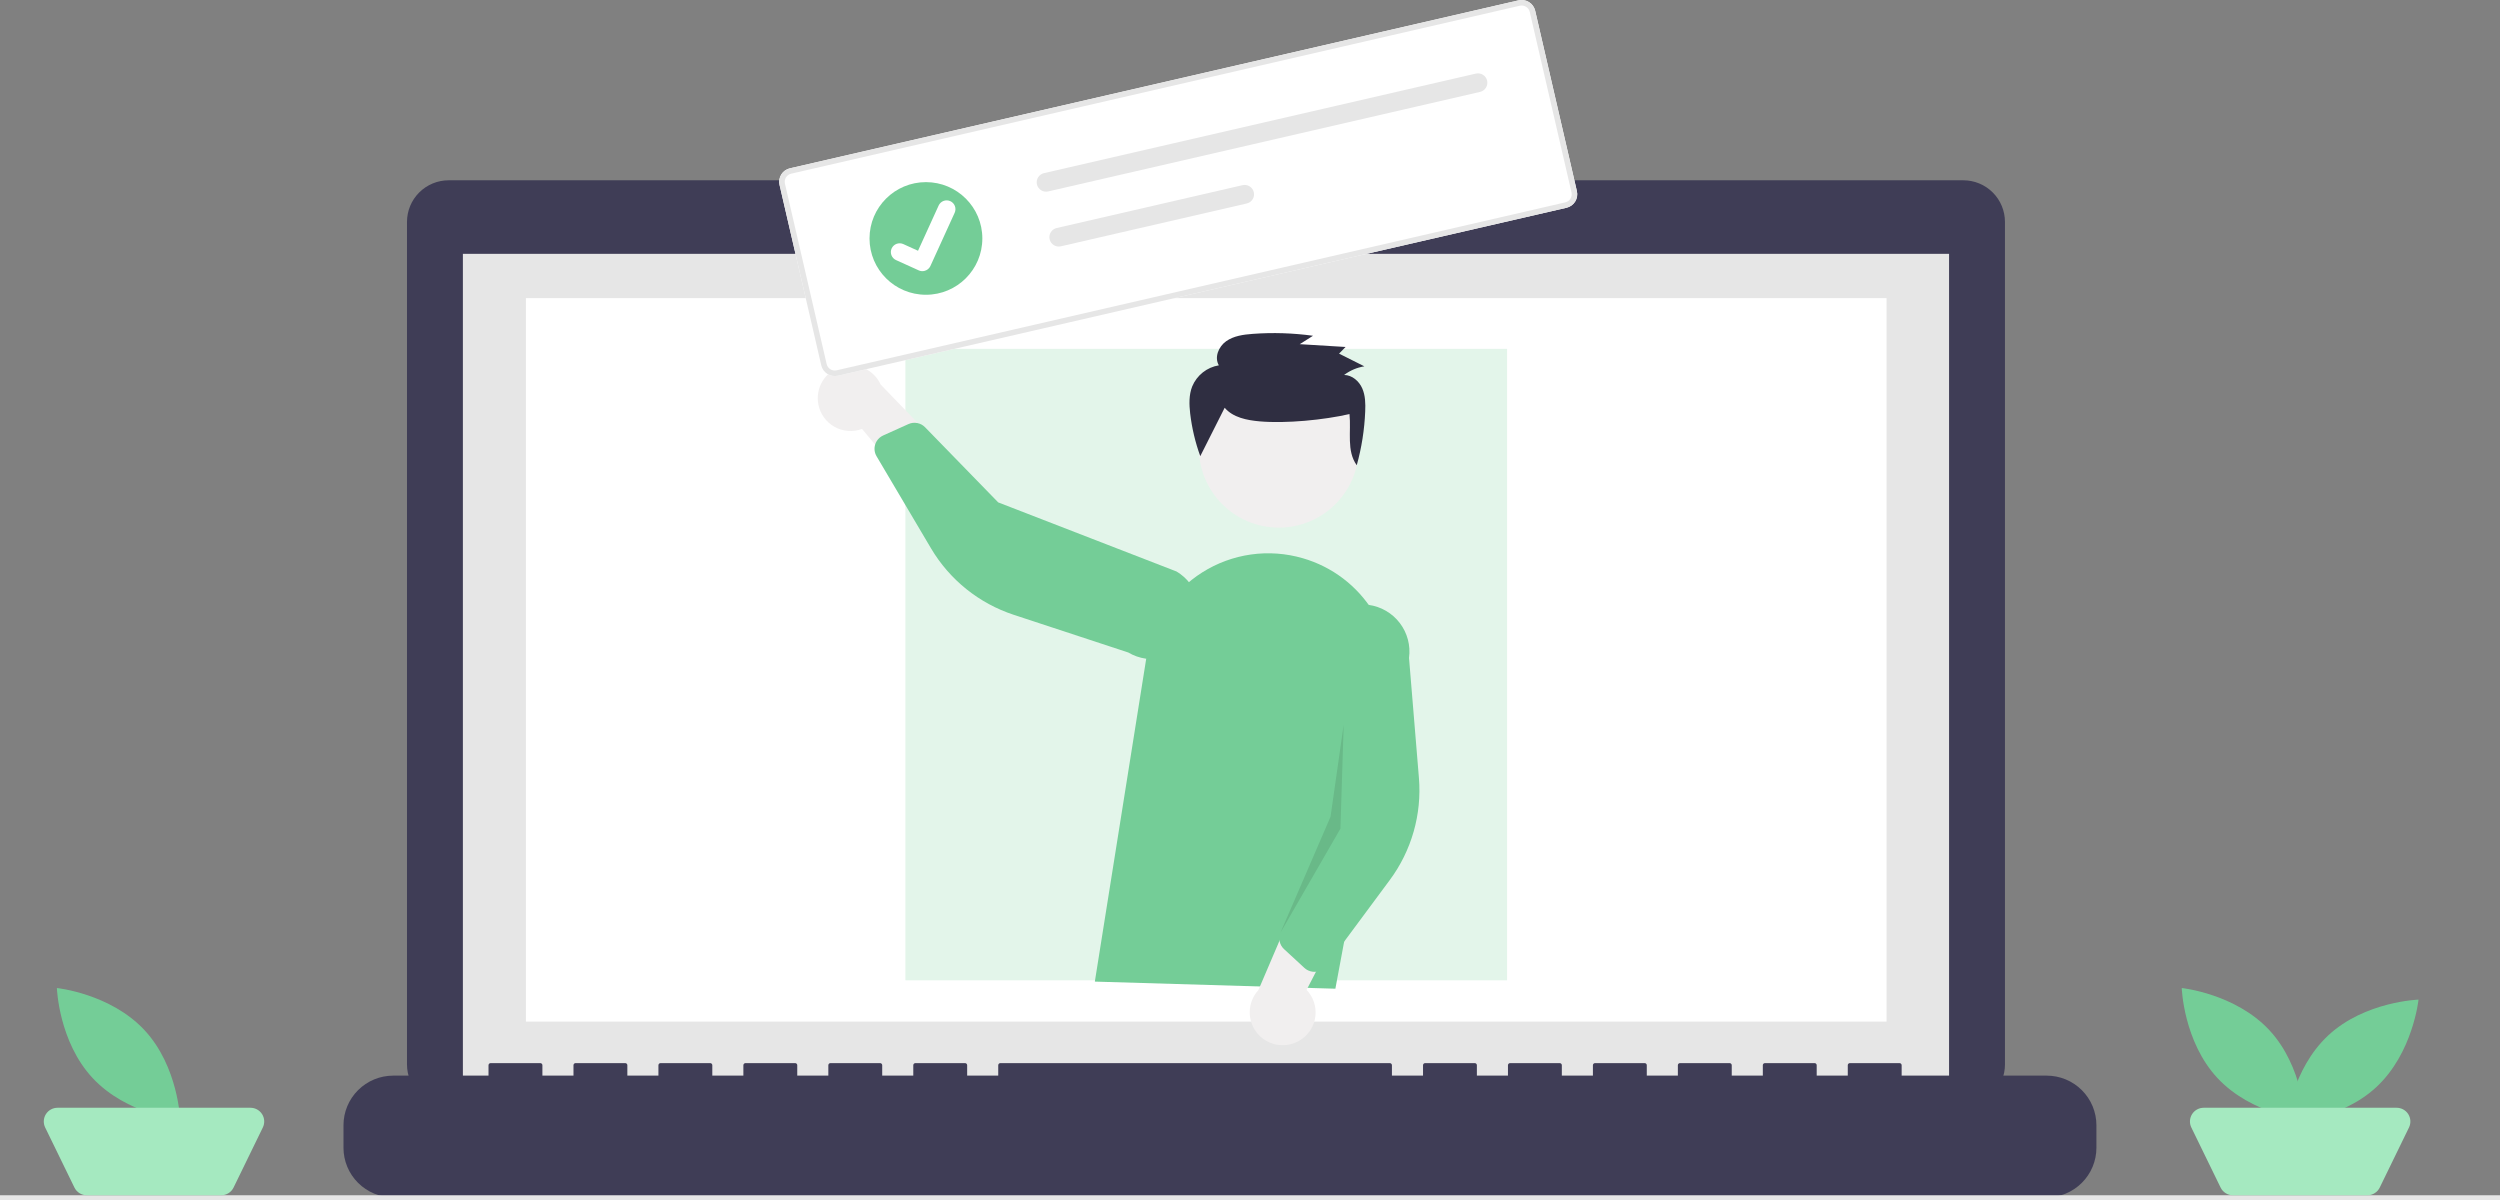 <svg width="375" height="180" viewBox="0 0 375 180" fill="none" xmlns="http://www.w3.org/2000/svg">
<rect x="0" y="0" width="375" height="180" fill="#808080" stroke="none"/>
<path d="M294.491 27.043H202.046V25.141H160.128V27.043H67.302C65.644 27.043 64.053 27.701 62.88 28.872C61.707 30.043 61.048 31.631 61.048 33.287V33.287V159.667C61.048 161.323 61.707 162.911 62.88 164.082C64.053 165.253 65.644 165.911 67.302 165.911H294.491C296.15 165.911 297.74 165.253 298.913 164.082C300.086 162.911 300.745 161.323 300.745 159.667V33.286C300.744 31.63 300.085 30.042 298.913 28.872C297.74 27.701 296.149 27.043 294.491 27.043V27.043Z" fill="#3F3D56"/>
<path d="M292.36 38.076H69.433V163.627H292.36V38.076Z" fill="#E6E6E6"/>
<path d="M282.982 44.716H78.887V153.239H282.982V44.716Z" fill="white"/>
<path d="M180.706 34.653C181.969 34.653 182.992 33.63 182.992 32.37C182.992 31.109 181.969 30.087 180.706 30.087C179.443 30.087 178.419 31.109 178.419 32.37C178.419 33.63 179.443 34.653 180.706 34.653Z" fill="#74CD97"/>
<path d="M307.004 161.345H285.247V159.78C285.247 159.697 285.215 159.618 285.156 159.56C285.098 159.502 285.019 159.469 284.936 159.469H277.477C277.395 159.469 277.315 159.502 277.257 159.56C277.199 159.618 277.166 159.697 277.166 159.78V159.78V161.345H272.504V159.78C272.504 159.697 272.471 159.618 272.413 159.56C272.355 159.502 272.276 159.469 272.193 159.469H264.734C264.652 159.469 264.572 159.502 264.514 159.56C264.456 159.618 264.423 159.697 264.423 159.78V159.78V161.345H259.761V159.78C259.761 159.697 259.728 159.618 259.67 159.56C259.612 159.502 259.533 159.469 259.45 159.469H251.991C251.909 159.469 251.829 159.502 251.771 159.56C251.713 159.618 251.68 159.697 251.68 159.78V159.78V161.345H247.018V159.78C247.018 159.697 246.985 159.618 246.927 159.56C246.869 159.502 246.79 159.469 246.707 159.469H239.248C239.166 159.469 239.087 159.502 239.028 159.56C238.97 159.618 238.937 159.697 238.937 159.78V159.78V161.345H234.275V159.78C234.275 159.697 234.242 159.618 234.184 159.56C234.126 159.502 234.047 159.469 233.964 159.469H226.505C226.423 159.469 226.344 159.502 226.285 159.56C226.227 159.618 226.194 159.697 226.194 159.78V159.78V161.345H221.532V159.78C221.532 159.697 221.499 159.618 221.441 159.56C221.383 159.502 221.304 159.469 221.221 159.469H213.764C213.681 159.469 213.602 159.502 213.544 159.56C213.486 159.618 213.453 159.697 213.453 159.78V159.78V161.345H208.789V159.78C208.789 159.697 208.756 159.618 208.698 159.56C208.64 159.502 208.561 159.469 208.478 159.469H150.047C149.965 159.469 149.886 159.502 149.827 159.56C149.769 159.618 149.736 159.697 149.736 159.78V159.78V161.345H145.074V159.78C145.074 159.697 145.042 159.618 144.983 159.56C144.925 159.502 144.846 159.469 144.763 159.469H137.304C137.222 159.469 137.143 159.502 137.084 159.56C137.026 159.618 136.993 159.697 136.993 159.78V159.78V161.345H132.331V159.78C132.331 159.697 132.299 159.618 132.24 159.56C132.182 159.502 132.103 159.469 132.02 159.469H124.561C124.479 159.469 124.4 159.502 124.342 159.56C124.283 159.618 124.251 159.697 124.251 159.78V159.78V161.345H119.588V159.78C119.588 159.697 119.556 159.618 119.497 159.56C119.439 159.502 119.36 159.469 119.277 159.469H111.818C111.736 159.469 111.657 159.502 111.599 159.56C111.54 159.618 111.507 159.697 111.507 159.78V159.78V161.345H106.846V159.78C106.846 159.697 106.814 159.618 106.755 159.56C106.697 159.502 106.618 159.469 106.535 159.469H99.075C98.993 159.469 98.914 159.502 98.856 159.56C98.797 159.618 98.764 159.697 98.764 159.78V159.78V161.345H94.103V159.78C94.103 159.697 94.07 159.618 94.011 159.56C93.953 159.502 93.874 159.469 93.792 159.469H86.332C86.25 159.469 86.171 159.502 86.112 159.56C86.054 159.618 86.022 159.697 86.022 159.78V159.78V161.345H81.36V159.78C81.36 159.697 81.327 159.618 81.269 159.56C81.21 159.502 81.131 159.469 81.049 159.469H73.588C73.505 159.469 73.426 159.502 73.368 159.56C73.31 159.618 73.277 159.697 73.277 159.78V159.78V161.345H58.982C57.003 161.345 55.106 162.129 53.707 163.526C52.308 164.923 51.522 166.817 51.522 168.792V172.159C51.522 174.134 52.308 176.029 53.707 177.425C55.106 178.822 57.003 179.607 58.982 179.607H307.004C308.982 179.607 310.879 178.822 312.278 177.425C313.677 176.029 314.463 174.135 314.463 172.16V168.792C314.463 166.817 313.677 164.923 312.278 163.526C310.879 162.13 308.982 161.345 307.004 161.345V161.345Z" fill="#3F3D56"/>
<path d="M226.061 52.327H135.809V147.046H226.061V52.327Z" fill="#74CD97" fill-opacity="0.2"/>
<path d="M377 179.29H0V180H377V179.29Z" fill="#E6E6E6"/>
<path d="M340.386 154.506C345.494 159.978 345.758 168.022 345.758 168.022C345.758 168.022 337.74 167.192 332.632 161.72C327.524 156.248 327.26 148.204 327.26 148.204C327.26 148.204 335.278 149.033 340.386 154.506Z" fill="#74CD97"/>
<path d="M356.467 163.048C350.986 168.148 342.929 168.411 342.929 168.411C342.929 168.411 343.76 160.406 349.241 155.306C354.722 150.207 362.779 149.943 362.779 149.943C362.779 149.943 361.949 157.948 356.467 163.048Z" fill="#74CD97"/>
<path d="M355.105 179.29H334.944C334.557 179.29 334.178 179.182 333.85 178.977C333.522 178.772 333.259 178.479 333.09 178.132L328.7 169.124C328.547 168.81 328.476 168.462 328.495 168.114C328.513 167.765 328.62 167.427 328.806 167.131C328.991 166.835 329.249 166.591 329.555 166.422C329.861 166.252 330.205 166.164 330.555 166.164H359.495C359.844 166.164 360.188 166.252 360.494 166.422C360.8 166.591 361.058 166.835 361.244 167.131C361.429 167.427 361.536 167.765 361.555 168.114C361.573 168.462 361.502 168.81 361.349 169.124L356.96 178.132C356.791 178.48 356.527 178.772 356.199 178.977C355.871 179.182 355.492 179.291 355.105 179.29L355.105 179.29Z" fill="#A5E9C0"/>
<path d="M21.66 154.506C26.768 159.978 27.032 168.022 27.032 168.022C27.032 168.022 19.014 167.192 13.906 161.72C8.797 156.248 8.533 148.204 8.533 148.204C8.533 148.204 16.551 149.033 21.66 154.506Z" fill="#74CD97"/>
<path d="M33.18 179.29H13.019C12.633 179.29 12.254 179.182 11.925 178.977C11.598 178.772 11.334 178.479 11.165 178.132L6.776 169.124C6.622 168.81 6.552 168.462 6.57 168.114C6.588 167.765 6.695 167.427 6.881 167.131C7.066 166.835 7.324 166.591 7.63 166.422C7.936 166.252 8.28 166.164 8.63 166.164H37.57C37.92 166.164 38.264 166.252 38.57 166.422C38.876 166.591 39.134 166.835 39.319 167.131C39.505 167.427 39.611 167.765 39.63 168.114C39.648 168.462 39.578 168.81 39.424 169.124L35.035 178.132C34.866 178.48 34.602 178.772 34.274 178.977C33.946 179.182 33.567 179.291 33.181 179.29L33.18 179.29Z" fill="#A5E9C0"/>
<path d="M191.824 79.141C198.449 79.141 203.819 73.779 203.819 67.165C203.819 60.551 198.449 55.19 191.824 55.19C185.2 55.19 179.83 60.551 179.83 67.165C179.83 73.779 185.2 79.141 191.824 79.141Z" fill="#F1EFEF"/>
<path d="M164.226 147.241L171.972 98.556C172.384 95.968 173.344 93.496 174.786 91.307C176.229 89.117 178.123 87.26 180.34 85.857C182.558 84.455 185.05 83.541 187.649 83.174C190.249 82.808 192.897 82.999 195.416 83.734V83.734C199.822 85.006 203.595 87.873 205.997 91.773C208.399 95.674 209.259 100.328 208.407 104.828L200.306 148.306L164.226 147.241Z" fill="#74CD97"/>
<path d="M195.136 155.952C195.735 155.557 196.24 155.036 196.616 154.425C196.991 153.814 197.228 153.128 197.309 152.416C197.39 151.704 197.314 150.983 197.086 150.303C196.858 149.623 196.484 149.002 195.989 148.482L203.996 133.001L194.979 133.962L188.757 148.516C187.942 149.404 187.48 150.56 187.46 151.765C187.439 152.97 187.861 154.14 188.647 155.056C189.432 155.971 190.525 156.567 191.721 156.733C192.916 156.898 194.131 156.62 195.136 155.952L195.136 155.952Z" fill="#F1EFEF"/>
<path d="M196.851 145.752C196.408 145.689 195.994 145.494 195.666 145.191L192.602 142.364C192.271 142.058 192.043 141.657 191.947 141.216C191.852 140.775 191.895 140.316 192.069 139.9L198.192 125.41L197.323 96.78C197.577 94.923 198.56 93.242 200.055 92.108C201.55 90.974 203.435 90.479 205.295 90.732C207.155 90.986 208.839 91.966 209.975 93.459C211.111 94.952 211.606 96.834 211.353 98.691V98.691L212.838 116.689C213.289 122.151 211.738 127.591 208.473 131.997L198.924 144.885C198.741 145.132 198.507 145.339 198.238 145.49C197.969 145.642 197.672 145.735 197.364 145.764C197.193 145.78 197.021 145.776 196.851 145.752V145.752Z" fill="#74CD97"/>
<path d="M122.75 60.641C122.881 61.345 123.165 62.013 123.582 62.596C123.999 63.18 124.539 63.665 125.164 64.017C125.789 64.37 126.484 64.581 127.2 64.636C127.916 64.692 128.635 64.59 129.307 64.338L140.464 77.735L143.094 69.07L132.096 57.676C131.594 56.58 130.708 55.706 129.605 55.218C128.502 54.73 127.258 54.662 126.108 55.027C124.958 55.392 123.982 56.164 123.363 57.198C122.745 58.233 122.527 59.457 122.751 60.641H122.75Z" fill="#F1EFEF"/>
<path d="M131.49 66.194C131.72 65.811 132.062 65.507 132.47 65.323L136.272 63.609C136.684 63.424 137.143 63.37 137.586 63.455C138.03 63.539 138.437 63.757 138.753 64.08L149.73 75.358L176.476 85.722C177.276 86.196 177.975 86.823 178.532 87.566C179.089 88.309 179.494 89.155 179.724 90.055C179.954 90.955 180.004 91.891 179.871 92.81C179.738 93.729 179.425 94.613 178.95 95.412C178.475 96.21 177.847 96.907 177.102 97.463C176.357 98.019 175.51 98.423 174.608 98.651C173.707 98.88 172.769 98.929 171.849 98.796C170.928 98.663 170.043 98.35 169.244 97.875V97.875L152.065 92.223C146.851 90.509 142.438 86.962 139.647 82.242L131.483 68.438C131.326 68.173 131.227 67.877 131.192 67.571C131.157 67.265 131.187 66.955 131.28 66.661C131.332 66.498 131.403 66.341 131.491 66.194L131.49 66.194Z" fill="#74CD97"/>
<path opacity="0.1" d="M201.554 108.69L201.065 124.292L192.069 139.901L199.581 122.508L201.554 108.69Z" fill="black"/>
<path d="M183.701 61.163C184.939 62.625 187.032 63.037 188.964 63.206C192.886 63.55 198.59 62.993 202.423 62.109C202.697 64.756 201.951 67.611 203.513 69.789C204.245 67.152 204.671 64.44 204.781 61.706C204.829 60.536 204.81 59.321 204.333 58.245C203.856 57.168 202.815 56.255 201.617 56.245C202.507 55.571 203.55 55.126 204.654 54.949L200.859 53.045L201.833 52.046L194.963 51.626L196.953 50.364C193.958 49.954 190.928 49.858 187.913 50.08C186.513 50.183 185.049 50.38 183.915 51.19C182.78 52 182.125 53.609 182.829 54.799C181.947 54.943 181.117 55.31 180.417 55.864C179.718 56.419 179.171 57.142 178.83 57.967C178.324 59.247 178.37 60.669 178.526 62.033C178.785 64.214 179.293 66.359 180.04 68.425" fill="#2F2E41"/>
<path d="M234.978 31.163L125.681 56.355C125.144 56.478 124.581 56.384 124.114 56.093C123.646 55.801 123.314 55.337 123.19 54.801L116.93 27.733C116.807 27.197 116.902 26.634 117.194 26.168C117.486 25.702 117.951 25.37 118.487 25.246L227.784 0.053C228.321 -0.07 228.885 0.025 229.352 0.316C229.819 0.607 230.151 1.072 230.276 1.607L236.535 28.676C236.658 29.211 236.564 29.774 236.272 30.241C235.98 30.707 235.515 31.038 234.978 31.163Z" fill="white"/>
<path d="M234.978 31.163L125.681 56.355C125.144 56.478 124.581 56.384 124.114 56.093C123.646 55.801 123.314 55.337 123.19 54.801L116.93 27.733C116.807 27.197 116.902 26.634 117.194 26.168C117.486 25.702 117.951 25.37 118.487 25.246L227.784 0.053C228.321 -0.07 228.885 0.025 229.352 0.316C229.819 0.607 230.151 1.072 230.276 1.607L236.535 28.676C236.658 29.211 236.564 29.774 236.272 30.241C235.98 30.707 235.515 31.038 234.978 31.163ZM118.674 26.054C118.352 26.129 118.073 26.328 117.898 26.608C117.723 26.887 117.666 27.225 117.74 27.547L123.999 54.615C124.074 54.936 124.273 55.215 124.554 55.39C124.834 55.565 125.172 55.621 125.494 55.547L234.792 30.355C235.113 30.28 235.393 30.081 235.568 29.802C235.743 29.522 235.8 29.184 235.726 28.863L229.466 1.794C229.392 1.472 229.192 1.194 228.912 1.019C228.632 0.844 228.293 0.787 227.971 0.861L118.674 26.054Z" fill="#E6E6E6"/>
<path d="M156.599 25.97C156.419 26.012 156.248 26.088 156.097 26.195C155.946 26.302 155.818 26.438 155.719 26.595C155.621 26.751 155.554 26.926 155.523 27.108C155.492 27.29 155.498 27.477 155.539 27.657C155.58 27.838 155.657 28.008 155.764 28.159C155.872 28.309 156.008 28.438 156.164 28.536C156.321 28.634 156.496 28.701 156.679 28.731C156.862 28.762 157.048 28.757 157.229 28.715L157.234 28.714L222.014 13.783C222.378 13.698 222.693 13.473 222.891 13.156C223.089 12.84 223.153 12.458 223.069 12.095C222.985 11.731 222.76 11.416 222.443 11.218C222.126 11.02 221.744 10.956 221.379 11.039L156.599 25.97Z" fill="#E6E6E6"/>
<path d="M158.503 34.202C158.322 34.244 158.152 34.32 158.001 34.427C157.85 34.534 157.721 34.67 157.623 34.827C157.524 34.983 157.458 35.158 157.427 35.34C157.396 35.522 157.401 35.709 157.443 35.889C157.484 36.07 157.56 36.24 157.668 36.391C157.775 36.541 157.911 36.67 158.068 36.768C158.225 36.866 158.4 36.932 158.582 36.963C158.765 36.994 158.952 36.989 159.133 36.947L159.137 36.946L187.012 30.521C187.377 30.438 187.693 30.213 187.892 29.897C188.091 29.581 188.155 29.198 188.072 28.834C187.988 28.471 187.763 28.155 187.447 27.956C187.13 27.758 186.747 27.693 186.383 27.776L186.378 27.777L158.503 34.202Z" fill="#E6E6E6"/>
<path d="M138.89 44.215C143.563 44.215 147.351 40.433 147.351 35.767C147.351 31.101 143.563 27.319 138.89 27.319C134.216 27.319 130.428 31.101 130.428 35.767C130.428 40.433 134.216 44.215 138.89 44.215Z" fill="#74CD97"/>
<path d="M138.652 40.641C138.375 40.705 138.084 40.678 137.824 40.563L137.808 40.555L134.403 39.012C134.245 38.941 134.103 38.839 133.984 38.712C133.866 38.586 133.773 38.437 133.712 38.275C133.651 38.113 133.623 37.94 133.629 37.767C133.635 37.594 133.675 37.423 133.746 37.266C133.818 37.108 133.921 36.966 134.047 36.848C134.174 36.729 134.323 36.637 134.486 36.577C134.648 36.516 134.821 36.488 134.995 36.494C135.168 36.5 135.339 36.54 135.497 36.612L137.703 37.615L140.798 30.825C140.943 30.507 141.208 30.26 141.536 30.137C141.864 30.015 142.227 30.027 142.545 30.172V30.172L142.527 30.216L142.546 30.172C142.864 30.317 143.112 30.582 143.235 30.909C143.357 31.236 143.345 31.598 143.2 31.916L139.56 39.904C139.476 40.088 139.35 40.25 139.193 40.377C139.035 40.505 138.851 40.595 138.653 40.64L138.652 40.641Z" fill="white"/>
</svg>
